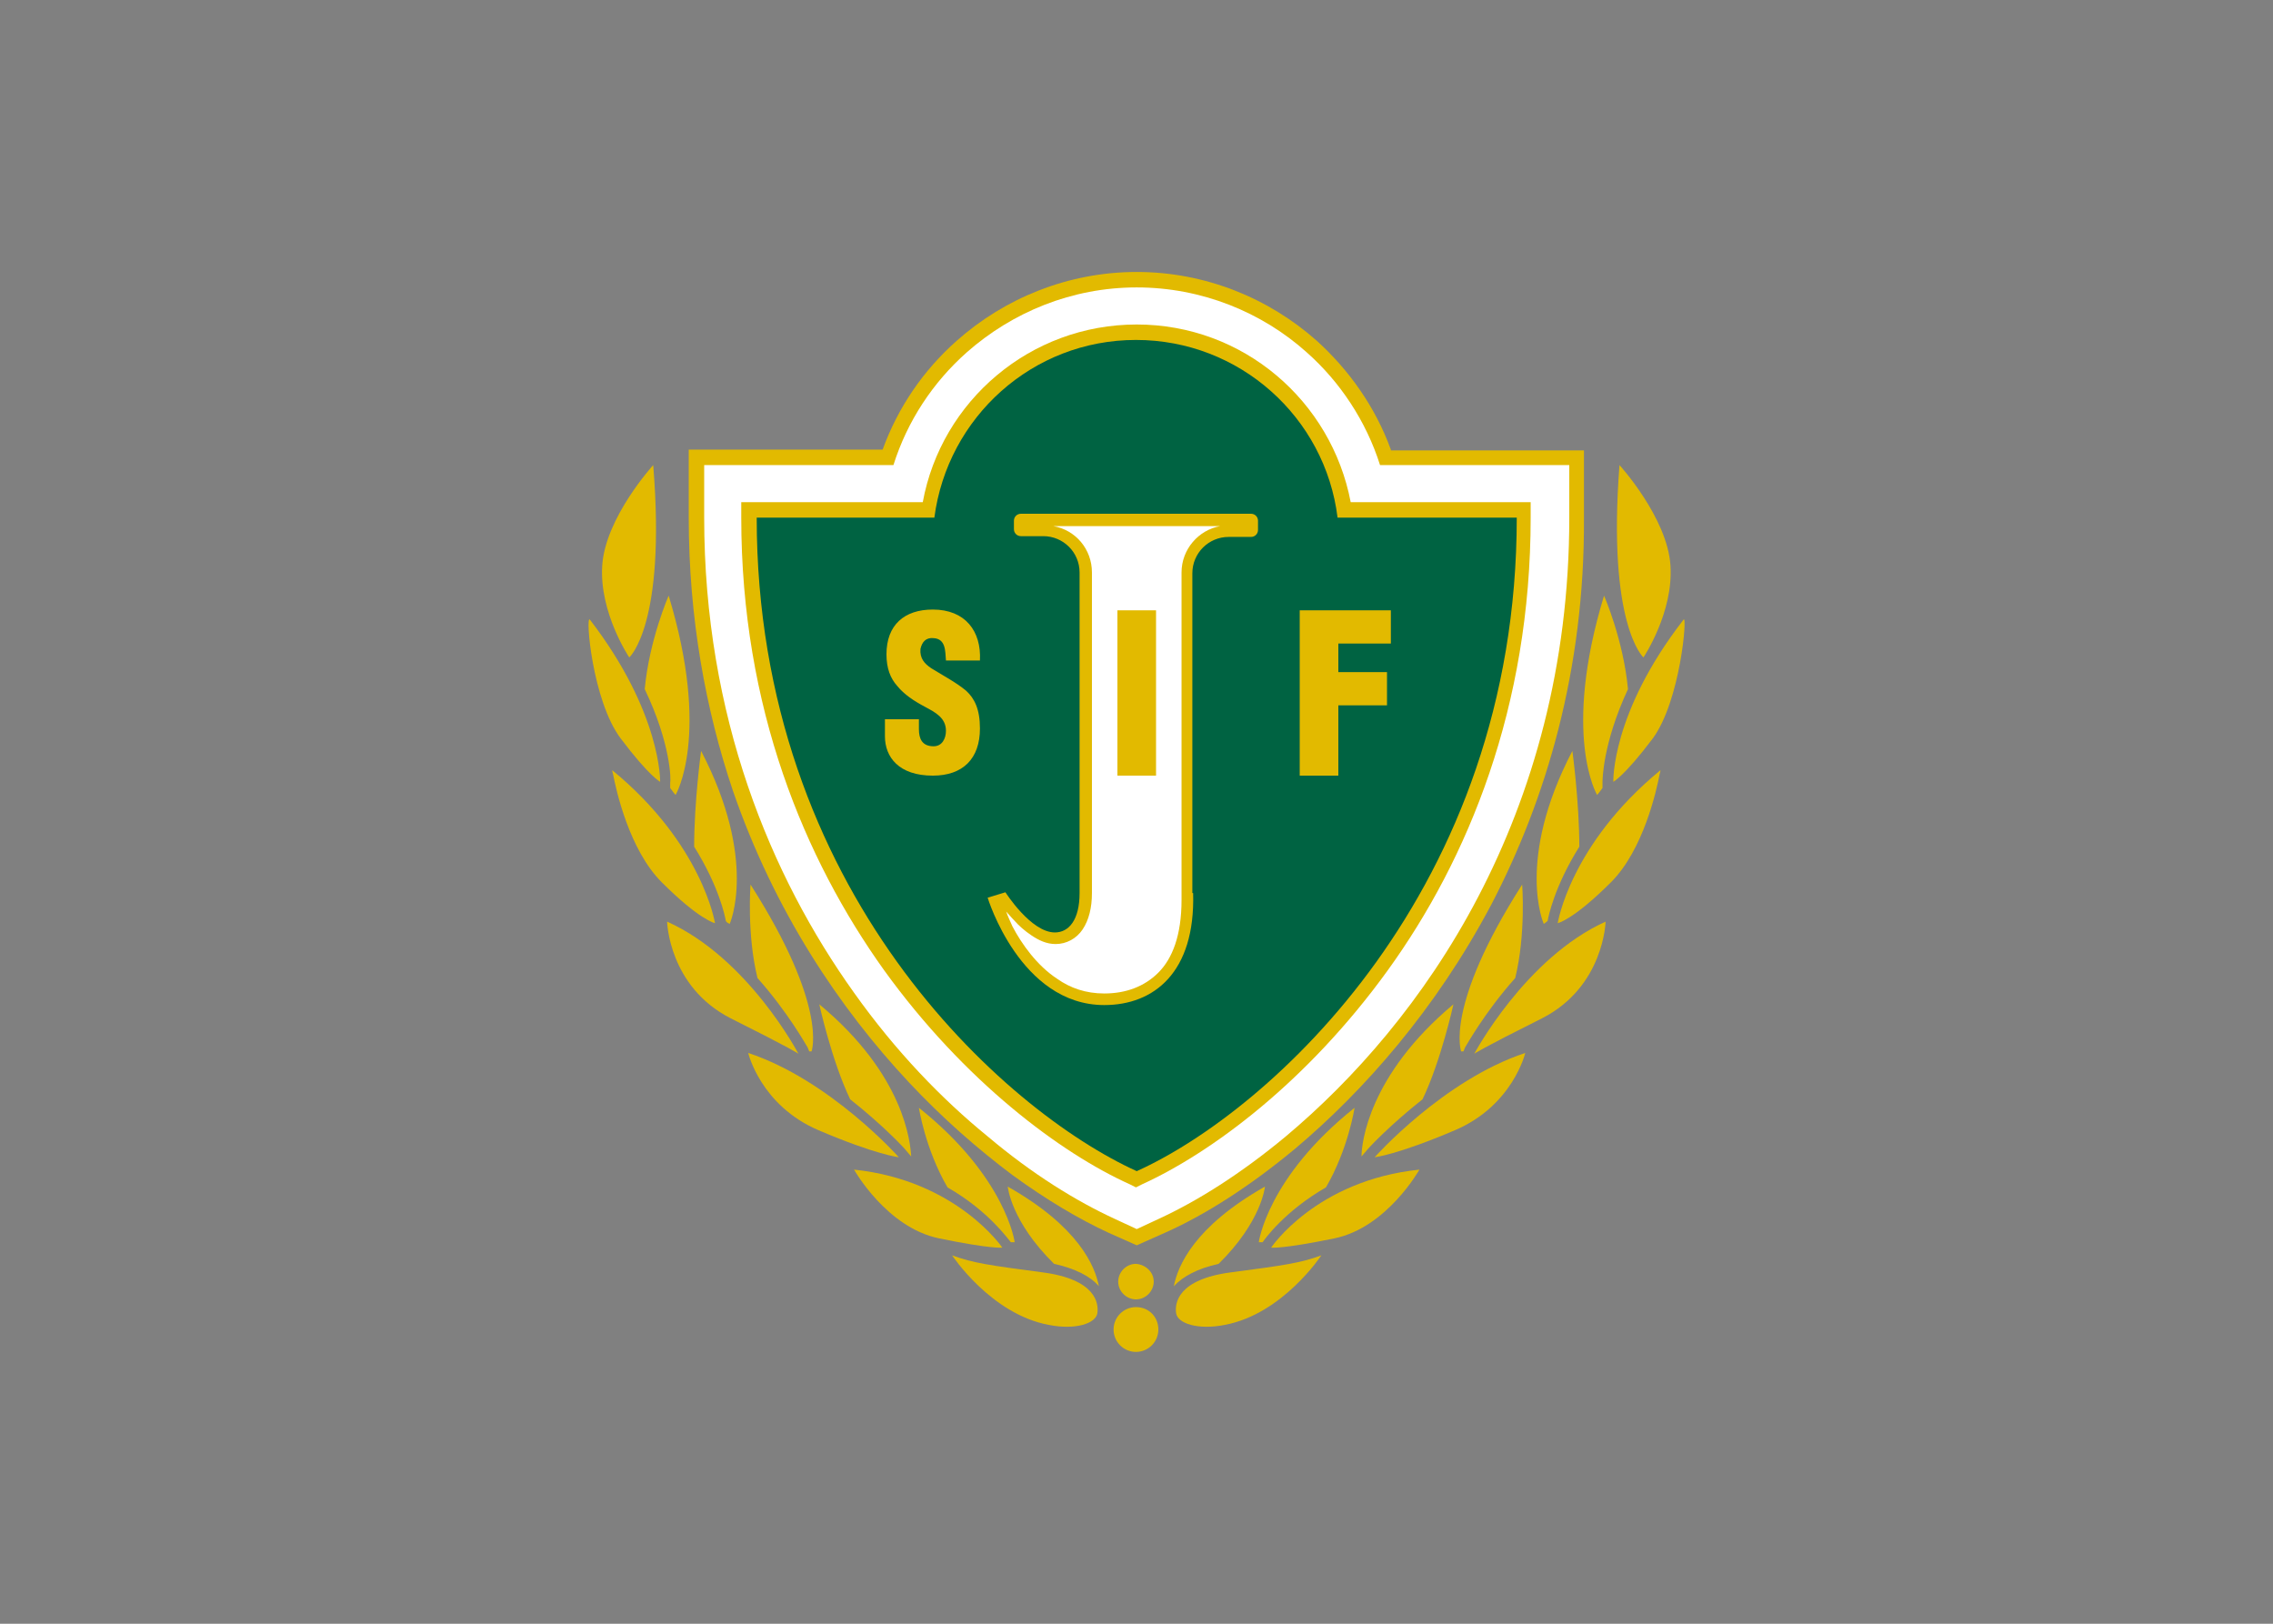 <svg clip-rule="evenodd" fill-rule="evenodd" stroke-linejoin="round" stroke-miterlimit="2" viewBox="0 0 560 400" xmlns="http://www.w3.org/2000/svg"><rect x="0" y="0" width="560" height="400" fill="#808080" stroke="none"/><g transform="matrix(1.903 0 0 1.903 138.475 56.34)"><g fill-rule="nonzero"><path d="m77.2 142.5c0 1.6-1.3 2.9-2.9 2.9s-2.9-1.3-2.9-2.9 1.3-2.9 2.9-2.9c1.7 0 2.9 1.3 2.9 2.9" fill="#e2ba00"/><path d="m76.6 136.3c0 1.2-1 2.3-2.3 2.3-1.2 0-2.3-1-2.3-2.3 0-1.2 1-2.3 2.3-2.3 1.3.1 2.3 1.1 2.3 2.3" fill="#e2ba00"/><path d="m11.8 30.6s-6.2 6.8-6.6 13c-.4 6.1 3.5 11.9 3.5 11.9s4.8-4.2 3.1-24.9" fill="#e2ba00"/><path d="m69.5 136.9c-.5-2.6-2.6-7.7-11.8-12.9 0 0 .4 4.5 6 10 2.7.6 4.7 1.6 5.8 2.9" fill="#e2ba00"/><path d="m58.1 131.2h.5s-1.1-8.4-12.4-17.4c0 0 .8 5.3 3.7 10.3 5.4 3.1 7.9 6.8 8.2 7.1" fill="#e2ba00"/><path d="m44.6 119.4.6.7c-.1-1.7-.8-10.5-11.9-19.7 0 0 1.6 7.3 4 12.3 4.3 3.4 7.1 6.4 7.3 6.7" fill="#e2ba00"/><path d="m32 106.5h.3s2.2-5.8-7.9-21.6c0 0-.5 6.4.9 12.1 4 4.5 6.3 8.7 6.5 9z" fill="#e2ba00"/><path d="m21.7 90s3.7-8.2-3.7-22.4c0 0-.9 6.6-.9 12.4 3.2 5.1 4 9 4.1 9.6.1.2.3.3.5.4" fill="#e2ba00"/><path d="m14 71.7v.7c.3.4.5.7.7.9 0 0 4.6-7.7-.9-25.8 0 0-2.5 5.7-3.1 12.1 3.4 7.1 3.4 11.8 3.3 12.1" fill="#e2ba00"/><path d="m50.5 132.9s5 7.6 12.5 9c3.5.7 6.1-.2 6.3-1.5s-.2-4.4-7.1-5.3c-6.8-.9-9-1.2-11.7-2.2" fill="#e2ba00"/><path d="m37.8 121.8s4.2 7.5 11 8.9 8.2 1.2 8.2 1.2-5.9-8.7-19.2-10.1" fill="#e2ba00"/><path d="m24.1 106.7s1.6 6.8 9.1 10 10.4 3.5 10.4 3.5-8.9-10-19.5-13.5" fill="#e2ba00"/><path d="m13.6 89.7s.2 8.4 8.2 12.5c8 4 8.8 4.6 8.8 4.6s-6.5-12.4-17-17.1" fill="#e2ba00"/><path d="m6.5 70.1s0 .2.1.5c.4 2.1 2.1 9.8 6.3 14 4.9 4.9 6.9 5.3 6.9 5.3s-1.6-10.2-13.3-19.8" fill="#e2ba00"/><path d="m3.6 50.6c-.6-.7.3 10.5 4 15.4s5.1 5.6 5.1 5.6.2-8.9-9.1-21" fill="#e2ba00"/><path d="m136.9 30.6s6.2 6.8 6.6 13c.4 6.1-3.5 11.9-3.5 11.9s-4.7-4.2-3.1-24.9" fill="#e2ba00"/><path d="m79.2 136.9c.5-2.6 2.6-7.7 11.8-12.9 0 0-.4 4.5-6 10-2.7.6-4.6 1.6-5.8 2.9" fill="#e2ba00"/><path d="m90.7 131.2h-.5s1.1-8.4 12.4-17.4c0 0-.8 5.3-3.7 10.3-5.4 3.1-8 6.8-8.2 7.1" fill="#e2ba00"/><path d="m104.1 119.4-.6.7c0-1.7.9-10.5 11.9-19.7 0 0-1.6 7.3-4 12.3-4.3 3.4-7.1 6.4-7.3 6.7" fill="#e2ba00"/><path d="m116.7 106.5h-.3s-2.2-5.8 7.9-21.6c0 0 .5 6.4-.9 12.1-4 4.5-6.3 8.7-6.5 9z" fill="#e2ba00"/><path d="m127.1 90s-3.7-8.2 3.7-22.4c0 0 .9 6.6.9 12.4-3.2 5.1-4 9-4.1 9.6-.2.2-.4.3-.5.4" fill="#e2ba00"/><path d="m134.7 71.7v.7c-.3.4-.5.7-.7.9 0 0-4.6-7.7.9-25.8 0 0 2.5 5.7 3.1 12.1-3.3 7.1-3.3 11.8-3.3 12.1" fill="#e2ba00"/><path d="m98.3 132.9s-5 7.6-12.5 9c-3.5.7-6.1-.2-6.3-1.5s.2-4.4 7.1-5.3c6.8-.9 9-1.2 11.7-2.2" fill="#e2ba00"/><path d="m111 121.8s-4.2 7.5-11 8.9-8.2 1.2-8.2 1.2 5.8-8.7 19.2-10.1" fill="#e2ba00"/><path d="m124.7 106.7s-1.6 6.8-9.1 10-10.4 3.5-10.4 3.5 8.9-10 19.5-13.5" fill="#e2ba00"/><path d="m135.1 89.7s-.2 8.4-8.2 12.5c-8 4-8.8 4.6-8.8 4.6s6.6-12.4 17-17.1" fill="#e2ba00"/><path d="m142.2 70.1s0 .2-.1.5c-.4 2.1-2.1 9.8-6.3 14-4.9 4.9-6.9 5.3-6.9 5.3s1.6-10.2 13.3-19.8" fill="#e2ba00"/><path d="m145.2 50.6c.5-.7-.4 10.5-4 15.4-3.7 4.9-5.1 5.6-5.1 5.6s-.3-8.9 9.1-21" fill="#e2ba00"/><path d="m107.3 28.6c-2-5.5-5.4-10.3-9.6-14.1-6.2-5.5-14.4-8.9-23.3-8.9s-17.1 3.4-23.3 8.9c-4.3 3.8-7.6 8.6-9.6 14.1h-25.1v8.8c0 13 2.2 24.9 5.7 35.3 5.4 15.7 13.9 28.3 22.8 37.8 4.4 4.7 9 8.7 13.4 12 4.4 3.2 8.6 5.7 12.5 7.5l3.6 1.6 3.6-1.6c5.2-2.3 11-6 16.9-10.9 8.9-7.5 18.2-18 25.4-31.6 7.1-13.6 12.1-30.4 12-50v-8.8h-25z" fill="#e2ba00"/><path d="m105.9 30.6c-1.8-5.7-5.2-10.8-9.5-14.6-5.8-5.2-13.6-8.4-22-8.4s-16.1 3.2-22 8.4c-4.4 3.9-7.7 8.9-9.5 14.6h-24.5v6.8c0 25.7 8.6 46.4 19.4 61.5 5.4 7.6 11.4 13.8 17.3 18.6 5.8 4.9 11.5 8.4 16.5 10.7l2.8 1.3 2.8-1.3c5-2.3 10.6-5.8 16.5-10.7 8.7-7.3 17.9-17.6 24.9-31s11.8-29.8 11.8-49.1v-6.8z" fill="#fff"/><path d="m102.1 35.4c-2.5-13.1-13.9-23-27.7-23s-25.3 9.9-27.7 23h-23.5v2c0 24.6 8.2 44.2 18.5 58.6 10.4 14.4 22.9 23.7 31.8 27.7l.8.4.8-.4c9-4.1 21.4-13.3 31.8-27.7s18.5-34.1 18.5-58.6v-2z" fill="#e2ba00"/><path d="m100.4 37.4c-1.6-13-12.7-23-26.1-23s-24.4 10-26.1 23h-23c0 48.3 32 76.8 49.2 84.6 17.1-7.7 49.2-36.3 49.2-84.6z" fill="#006342"/><path d="m81.7 86c.3 10.3-5.1 14.5-11.5 14.5-10.9 0-15.1-13.9-15.1-13.9l2.3-.7s3.3 5.2 6.4 5.2c1.8 0 3.2-1.6 3.2-5.1v-41.5c0-2.6-2.1-4.7-4.7-4.7h-2.9c-.5 0-.9-.4-.9-.9v-1.1c0-.5.4-.9.9-.9h29.8c.5 0 .9.4.9.9v1.2c0 .5-.4.9-.9.9h-2.9c-2.6 0-4.7 2.1-4.7 4.7v41.4z" fill="#e2ba00"/><path d="m58.3 90.3c1.2 2.3 3.2 5.1 5.8 6.8 1.7 1.2 3.7 1.9 6.1 1.9 2.8 0 5.2-.9 7-2.7s3-4.8 3-9.4v-42.4c0-3 2.2-5.5 5-6h-21.6c2.9.5 5 3 5 6v41.5c0 1.9-.4 3.5-1.2 4.7s-2.1 1.9-3.5 1.9c-1.2 0-2.2-.5-3.1-1.1s-1.7-1.3-2.3-2c-.4-.4-.7-.8-1-1.1.2.6.5 1.2.8 1.9" fill="#fff"/><path d="m46.2 63.4v1.4c0 1.2.4 2.2 1.9 2.2 1.1 0 1.6-1 1.6-2 0-1.7-1.4-2.4-2.7-3.1-1.5-.8-2.7-1.6-3.6-2.7-.9-1-1.4-2.3-1.4-4.1 0-3.8 2.3-5.8 6-5.8 4.2 0 6.3 2.8 6.1 6.6h-4.4c-.1-1.2 0-2.8-1.6-2.9-1-.1-1.5.5-1.7 1.4-.1 1.2.5 1.9 1.4 2.5 1.8 1.1 3.3 1.9 4.5 2.9 1.1 1 1.8 2.4 1.8 4.9 0 3.9-2.2 6.1-6.1 6.1-4.4 0-6.2-2.4-6.2-5.1v-2.2h4.4" fill="#e2ba00"/><path d="m107.3 49.4v4.3h-6.8v3.7h6.3v4.3h-6.3v9.1h-5v-21.4z" fill="#e2ba00"/></g><path d="m71.9 49.4h5v21.4h-5z" fill="#e2ba00"/></g></svg>